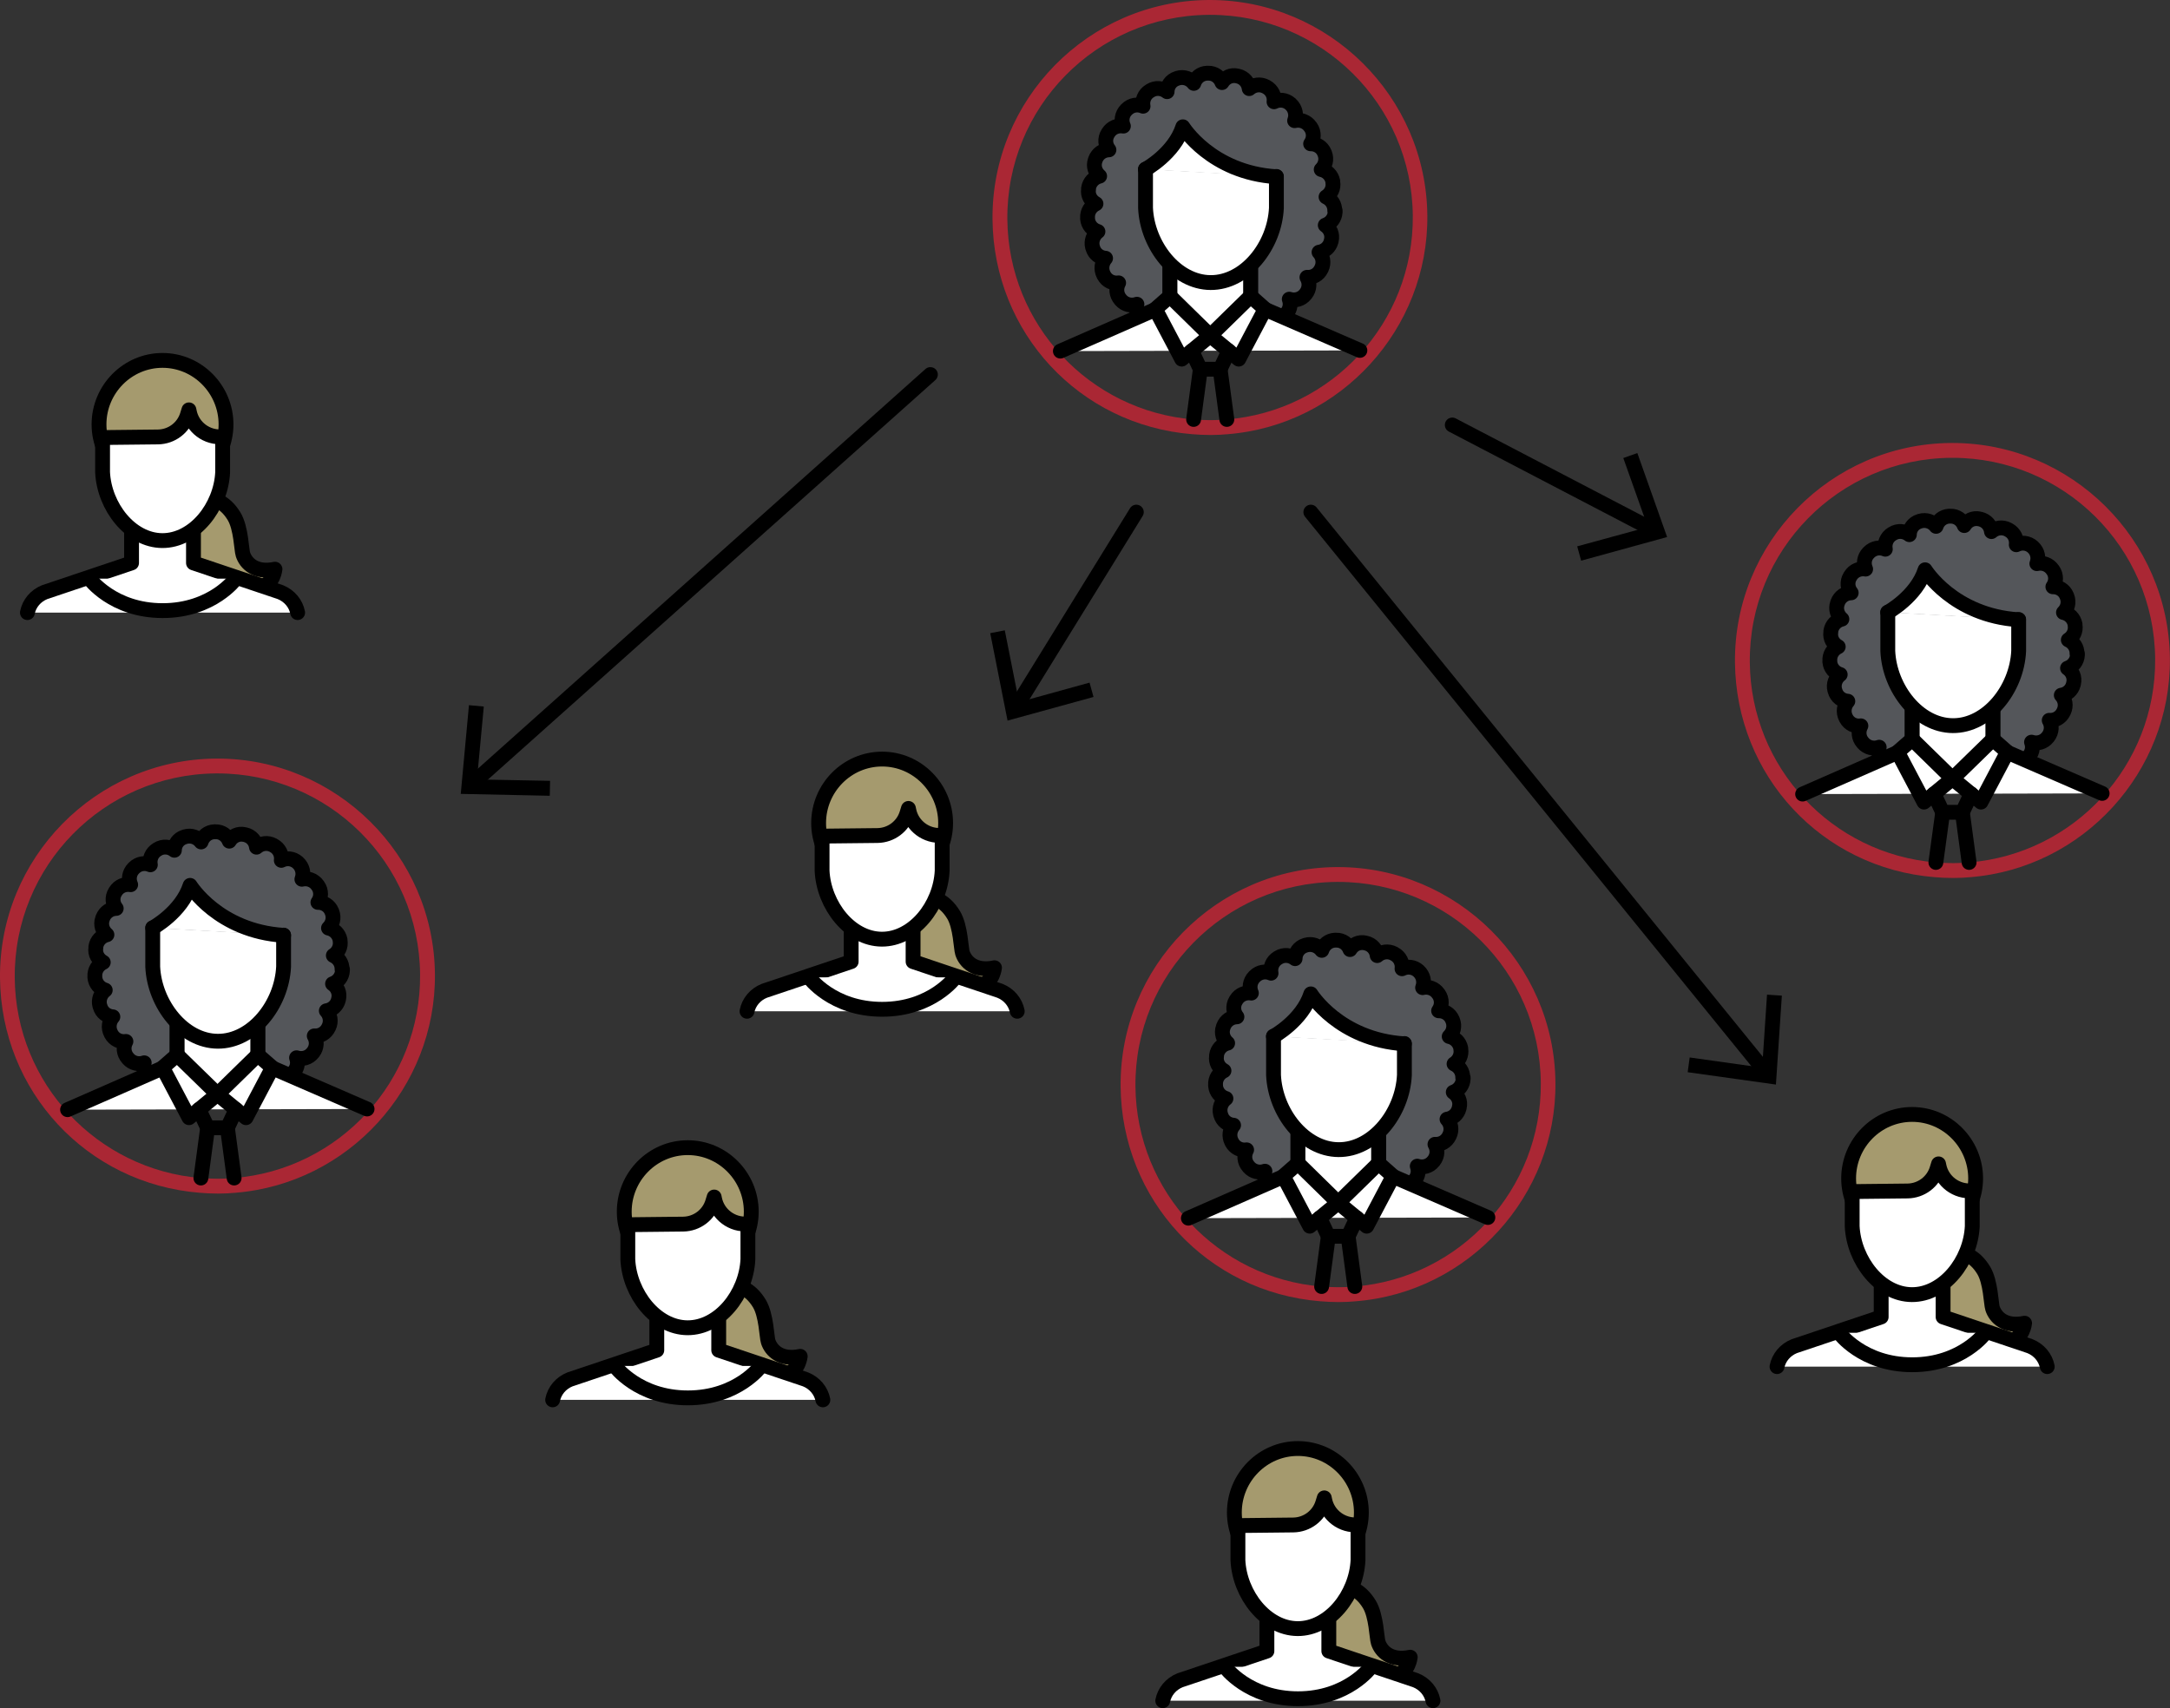 <?xml version="1.0" encoding="UTF-8"?>
<svg id="Layer_2" data-name="Layer 2" xmlns="http://www.w3.org/2000/svg" viewBox="0 0 219.38 172.71">
  <rect x="0" y="0" width="219.38" height="172.71" fill="#333333" stroke="none"/>
  <defs>
    <style>
      .cls-1, .cls-2 {
        fill: #a59a6e;
      }

      .cls-3 {
        fill: #aa2734;
      }

      .cls-4 {
        fill: #54565a;
      }

      .cls-4, .cls-2, .cls-5, .cls-6 {
        stroke: #000;
        stroke-linecap: round;
        stroke-linejoin: round;
        stroke-width: 1.5px;
      }

      .cls-5 {
        fill: #fff;
      }

      .cls-6 {
        fill: none;
      }
    </style>
  </defs>
  <g id="Content">
    <g>
      <g>
        <path class="cls-3" d="m122.35,1.5c11.23,0,20.38,9.05,20.48,20.31.1,10.81-8.2,19.74-18.81,20.6-.5.04-.99.07-1.5.07-.07,0-.14,0-.21,0-.56,0-1.11-.03-1.66-.07-10.45-.85-18.71-9.55-18.81-20.23-.1-11.32,8.99-20.57,20.3-20.68.06,0,.13,0,.19,0m0-1.5h-.2c-12.12.11-21.9,10.07-21.79,22.19.11,11.45,8.78,20.79,20.18,21.71.6.05,1.2.08,1.78.08h.22c.55,0,1.09-.03,1.61-.08,11.41-.92,20.28-10.64,20.17-22.11-.11-12.02-9.97-21.79-21.98-21.79h0Z"/>
        <g>
          <path class="cls-4" d="m134.94,21.31c.02-.62-.35-1.16-.88-1.4.5-.31.79-.9.68-1.51v-.07c-.12-.61-.59-1.07-1.17-1.19.42-.4.58-1.03.36-1.6l-.04-.1c-.24-.58-.8-.91-1.39-.9.35-.49.37-1.17,0-1.69l-.04-.05c-.36-.52-1-.74-1.58-.6.22-.56.08-1.23-.39-1.66,0,0-.03-.03-.03-.03-.47-.42-1.13-.49-1.66-.22.08-.59-.21-1.19-.76-1.49l-.07-.04c-.56-.3-1.23-.2-1.68.2-.07-.6-.51-1.12-1.13-1.26,0,0-.07-.02-.08-.02-.63-.14-1.23.15-1.54.67-.21-.56-.76-.97-1.4-.95h-.12c-.64.03-1.15.46-1.33,1.03-.36-.48-1-.71-1.61-.53l-.09.03c-.61.19-.99.74-1,1.34-.48-.38-1.16-.44-1.7-.1l-.05.03c-.54.33-.79.95-.68,1.54-.55-.24-1.2-.13-1.65.32l-.05.05c-.44.45-.53,1.1-.29,1.64-.58-.1-1.19.14-1.52.67l-.05.08c-.33.54-.26,1.19.11,1.65-.59.01-1.14.38-1.36.97l-.03.09c-.21.59,0,1.22.45,1.6-.57.13-1.03.61-1.12,1.22v.1c-.1.62.23,1.19.75,1.47-.53.25-.89.8-.85,1.43v.09c.05.63.48,1.12,1.05,1.29-.47.35-.71.97-.55,1.57l.03.09c.17.61.7,1,1.29,1.04-.39.45-.49,1.11-.2,1.67l.04.08c.3.55.9.83,1.48.74-.29.53-.24,1.21.19,1.69l.04.05c.41.47,1.06.62,1.62.42-.15.57.06,1.21.57,1.57l.08.05c.52.37,1.18.33,1.67-.01-.02.61.34,1.18.94,1.41l.1.04c.6.22,1.23.02,1.62-.44.14.59.64,1.06,1.28,1.12h.1s.06.01.09.01c.6.02,1.13-.33,1.36-.86.29.54.9.86,1.54.75,0,0,.07-.01.08-.01.63-.11,1.08-.61,1.17-1.21.41.44,1.07.6,1.66.34l.1-.05c.58-.27.89-.85.84-1.45.51.31,1.19.29,1.69-.11l.06-.05c.5-.4.66-1.04.45-1.61.58.19,1.24.01,1.63-.49l.05-.06c.38-.49.41-1.15.11-1.66.59.05,1.17-.27,1.44-.84l.03-.06c.27-.56.15-1.21-.25-1.64.57-.08,1.07-.5,1.22-1.1l.02-.09c.15-.61-.12-1.21-.61-1.54.56-.19.97-.71,1-1.33v-.13s0-.02,0-.02Z"/>
          <g>
            <g>
              <polyline class="cls-5" points="137.48 35.43 126.43 30.64 126.43 25.81 118.28 25.81 118.28 30.64 107.2 35.5"/>
              <polygon class="cls-5" points="122.35 33.94 126.43 30.64 126.43 25.81 118.28 25.81 118.28 30.64 122.35 33.94"/>
              <polygon class="cls-5" points="122.35 33.94 119.47 36.31 116.8 31.25 118.28 29.95 122.35 33.94"/>
              <polygon class="cls-5" points="122.35 33.94 125.23 36.31 127.9 31.25 126.43 29.95 122.35 33.94"/>
              <polyline class="cls-6" points="124.23 35.48 123.35 37.33 122.35 37.33 121.35 37.33 120.48 35.48"/>
              <line class="cls-6" x1="124.03" y1="42.41" x2="123.35" y2="37.33"/>
              <line class="cls-6" x1="121.35" y1="37.33" x2="120.67" y2="42.41"/>
            </g>
            <path class="cls-5" d="m129.04,17.84c0,4.79,0-1.6,0,3.19-.18,3.84-3.14,7.57-6.66,7.54-3.49-.02-6.4-3.74-6.57-7.54,0-4.79,0,.86,0-3.93"/>
            <path class="cls-5" d="m115.8,17.12s2.9-1.58,3.78-4.3c0,0,2.84,4.63,9.45,5.05"/>
          </g>
        </g>
      </g>
      <g>
        <path class="cls-3" d="m197.4,46.29c11.23,0,20.38,9.05,20.48,20.31.1,10.81-8.2,19.74-18.81,20.6-.49.04-.99.07-1.5.07-.07,0-.14,0-.21,0-.56,0-1.11-.03-1.65-.07-10.45-.85-18.71-9.55-18.81-20.23-.1-11.32,8.99-20.57,20.3-20.68.06,0,.13,0,.19,0m0-1.5h-.2c-12.12.11-21.9,10.07-21.79,22.19.11,11.45,8.78,20.79,20.18,21.71.6.05,1.2.08,1.78.08h.23c.55,0,1.09-.03,1.61-.08,11.41-.92,20.28-10.64,20.17-22.11-.11-12.02-9.97-21.79-21.98-21.79h0Z"/>
        <g>
          <path class="cls-4" d="m209.98,66.1c.02-.62-.35-1.16-.88-1.4.5-.31.79-.9.68-1.51v-.07c-.12-.61-.59-1.07-1.17-1.19.42-.4.58-1.03.36-1.6l-.04-.1c-.24-.58-.8-.91-1.39-.9.35-.49.37-1.17,0-1.69l-.04-.05c-.36-.52-1-.74-1.58-.6.22-.56.08-1.23-.39-1.66,0,0-.03-.03-.03-.03-.47-.42-1.13-.49-1.66-.22.08-.59-.21-1.19-.76-1.49l-.07-.04c-.56-.3-1.23-.2-1.68.2-.07-.6-.51-1.12-1.13-1.26,0,0-.07-.02-.08-.02-.63-.14-1.23.15-1.54.67-.21-.56-.76-.97-1.4-.95h-.12c-.64.03-1.15.46-1.33,1.03-.36-.48-1-.71-1.61-.53l-.09.03c-.61.19-.99.74-1,1.34-.48-.38-1.16-.44-1.7-.1l-.05.03c-.54.33-.79.95-.68,1.54-.55-.24-1.2-.13-1.65.32l-.05.05c-.44.45-.53,1.1-.29,1.64-.58-.1-1.19.14-1.52.67l-.05.08c-.33.54-.26,1.19.11,1.65-.59.01-1.14.38-1.36.97l-.03.09c-.21.59,0,1.22.45,1.6-.57.13-1.03.61-1.12,1.22v.1c-.1.62.23,1.19.75,1.47-.53.25-.89.8-.85,1.43v.09c.05.63.48,1.12,1.05,1.29-.47.35-.71.97-.55,1.57l.03.09c.17.61.7,1,1.29,1.04-.39.45-.49,1.11-.2,1.67l.04.08c.3.55.9.83,1.48.74-.29.53-.24,1.21.19,1.69l.04.05c.41.47,1.06.62,1.62.42-.15.57.06,1.21.57,1.57l.08.05c.52.37,1.18.33,1.67-.01-.02.61.34,1.18.94,1.41l.1.04c.6.22,1.23.02,1.62-.44.14.59.64,1.06,1.28,1.12h.1s.06.01.09.01c.6.02,1.13-.33,1.36-.86.29.54.9.86,1.54.75,0,0,.07-.01.08-.01.63-.11,1.08-.61,1.17-1.21.41.44,1.07.6,1.66.34l.1-.05c.58-.27.89-.85.84-1.45.51.31,1.19.29,1.69-.11l.06-.05c.5-.4.66-1.04.45-1.61.58.19,1.24.01,1.63-.49l.05-.06c.38-.49.41-1.15.11-1.66.59.05,1.17-.27,1.44-.84l.03-.06c.27-.56.15-1.21-.25-1.64.57-.08,1.07-.5,1.22-1.1l.02-.09c.15-.61-.12-1.21-.61-1.54.56-.19.97-.71,1-1.33v-.13s0-.02,0-.02Z"/>
          <g>
            <g>
              <polyline class="cls-5" points="212.52 80.22 201.47 75.43 201.47 70.6 193.32 70.6 193.32 75.43 182.24 80.29"/>
              <polygon class="cls-5" points="197.39 78.73 201.47 75.43 201.47 70.6 193.32 70.6 193.32 75.43 197.39 78.73"/>
              <polygon class="cls-5" points="197.39 78.73 194.51 81.1 191.84 76.04 193.32 74.75 197.39 78.73"/>
              <polygon class="cls-5" points="197.39 78.73 200.27 81.1 202.94 76.04 201.47 74.75 197.39 78.73"/>
              <polyline class="cls-6" points="199.27 80.27 198.39 82.13 197.39 82.13 196.4 82.13 195.52 80.27"/>
              <line class="cls-6" x1="199.07" y1="87.2" x2="198.39" y2="82.13"/>
              <line class="cls-6" x1="196.4" y1="82.13" x2="195.71" y2="87.2"/>
            </g>
            <path class="cls-5" d="m204.08,62.64c0,4.79,0-1.6,0,3.19-.18,3.84-3.14,7.57-6.66,7.54-3.49-.02-6.4-3.74-6.57-7.54,0-4.79,0,.86,0-3.93"/>
            <path class="cls-5" d="m190.84,61.91s2.9-1.58,3.78-4.3c0,0,2.84,4.63,9.45,5.05"/>
          </g>
        </g>
      </g>
      <g>
        <path class="cls-3" d="m135.29,89.17c11.23,0,20.38,9.05,20.48,20.31.1,10.81-8.2,19.75-18.81,20.6-.49.04-.99.07-1.5.07-.07,0-.14,0-.21,0-.56,0-1.11-.03-1.65-.07-10.45-.85-18.71-9.55-18.81-20.23-.1-11.32,8.99-20.57,20.3-20.68.06,0,.13,0,.19,0m0-1.5h-.2c-12.12.11-21.9,10.07-21.79,22.19.11,11.45,8.78,20.79,20.18,21.71.6.05,1.2.08,1.77.08h.23c.55,0,1.09-.03,1.61-.08,11.41-.92,20.28-10.64,20.17-22.11-.11-12.02-9.97-21.79-21.98-21.79h0Z"/>
        <g>
          <path class="cls-4" d="m147.88,108.97c.02-.62-.35-1.16-.88-1.4.5-.31.79-.9.68-1.51v-.07c-.12-.61-.59-1.07-1.17-1.19.42-.4.58-1.03.36-1.6l-.04-.1c-.24-.58-.8-.91-1.39-.9.35-.49.37-1.17,0-1.69l-.04-.05c-.36-.52-1-.74-1.58-.6.22-.56.08-1.23-.39-1.66,0,0-.03-.03-.03-.03-.47-.42-1.13-.49-1.66-.22.08-.59-.21-1.19-.76-1.49l-.07-.04c-.56-.3-1.23-.2-1.68.2-.07-.6-.51-1.12-1.13-1.26,0,0-.07-.02-.08-.02-.63-.14-1.23.15-1.54.67-.21-.56-.76-.97-1.4-.95h-.12c-.64.03-1.15.46-1.33,1.03-.36-.48-1-.71-1.61-.53l-.09.03c-.61.19-.99.74-1,1.34-.48-.38-1.16-.44-1.7-.1l-.05.03c-.54.33-.79.95-.68,1.54-.55-.24-1.2-.13-1.65.32l-.05.05c-.44.45-.53,1.1-.29,1.64-.58-.1-1.19.14-1.52.67l-.05.08c-.33.54-.26,1.19.11,1.65-.59.01-1.14.38-1.36.97l-.03.09c-.21.59,0,1.22.45,1.6-.57.13-1.03.61-1.12,1.22v.1c-.1.62.23,1.19.75,1.47-.53.25-.89.8-.85,1.43v.09c.05.63.48,1.12,1.05,1.29-.47.35-.71.97-.55,1.57l.03.09c.17.61.7,1,1.29,1.04-.39.45-.49,1.11-.2,1.67l.04.08c.3.55.9.83,1.48.74-.29.53-.24,1.21.19,1.69l.04.05c.41.47,1.06.62,1.62.42-.15.57.06,1.21.57,1.57l.08.05c.52.37,1.18.33,1.67-.01-.02.61.34,1.18.94,1.41l.1.04c.6.22,1.23.02,1.62-.44.14.59.64,1.06,1.28,1.12h.1s.06.01.09.01c.6.02,1.13-.33,1.36-.86.29.54.9.86,1.54.75,0,0,.07-.01.08-.01.63-.11,1.08-.61,1.17-1.21.41.44,1.07.6,1.66.34l.1-.05c.58-.27.89-.85.84-1.45.51.31,1.19.29,1.69-.11l.06-.05c.5-.4.66-1.04.45-1.61.58.19,1.24.01,1.63-.49l.05-.06c.38-.49.41-1.15.11-1.66.59.05,1.17-.27,1.44-.84l.03-.06c.27-.56.15-1.21-.25-1.64.57-.08,1.07-.5,1.22-1.1l.02-.09c.15-.61-.12-1.21-.61-1.54.56-.19.97-.71,1-1.33v-.13s0-.02,0-.02Z"/>
          <g>
            <g>
              <polyline class="cls-5" points="150.42 123.1 139.37 118.31 139.37 113.48 131.22 113.48 131.22 118.31 120.14 123.17"/>
              <polygon class="cls-5" points="135.29 121.61 139.37 118.31 139.37 113.48 131.22 113.48 131.22 118.31 135.29 121.61"/>
              <polygon class="cls-5" points="135.29 121.61 132.41 123.98 129.74 118.92 131.22 117.62 135.29 121.61"/>
              <polygon class="cls-5" points="135.29 121.61 138.17 123.98 140.84 118.92 139.37 117.62 135.29 121.61"/>
              <polyline class="cls-6" points="137.17 123.15 136.29 125 135.29 125 134.29 125 133.42 123.15"/>
              <line class="cls-6" x1="136.97" y1="130.08" x2="136.29" y2="125"/>
              <line class="cls-6" x1="134.29" y1="125" x2="133.61" y2="130.08"/>
            </g>
            <path class="cls-5" d="m141.98,105.51c0,4.79,0-1.6,0,3.19-.18,3.84-3.14,7.57-6.66,7.54-3.49-.02-6.4-3.74-6.57-7.54,0-4.79,0,.86,0-3.93"/>
            <path class="cls-5" d="m128.74,104.79s2.9-1.58,3.78-4.3c0,0,2.84,4.63,9.45,5.05"/>
          </g>
        </g>
      </g>
      <g>
        <path class="cls-3" d="m21.99,78.2c11.23,0,20.38,9.05,20.48,20.31.1,10.81-8.2,19.74-18.81,20.6-.49.04-.99.07-1.5.07-.07,0-.14,0-.21,0-.56,0-1.11-.03-1.65-.07-10.45-.85-18.71-9.55-18.81-20.23-.1-11.32,8.99-20.57,20.3-20.68.06,0,.13,0,.19,0m0-1.5h-.2C9.67,76.82-.11,86.77,0,98.89c.11,11.45,8.78,20.79,20.18,21.71.6.05,1.2.08,1.78.08h.23c.55,0,1.09-.03,1.61-.08,11.41-.92,20.28-10.64,20.17-22.11-.11-12.02-9.97-21.79-21.98-21.79h0Z"/>
        <g>
          <path class="cls-4" d="m34.58,98.01c.02-.62-.35-1.16-.88-1.4.5-.31.79-.9.68-1.51v-.07c-.12-.61-.59-1.07-1.17-1.19.42-.4.58-1.03.36-1.6l-.04-.1c-.24-.58-.8-.91-1.39-.9.35-.49.37-1.17,0-1.69l-.04-.05c-.36-.52-1-.74-1.58-.6.22-.56.08-1.23-.39-1.66,0,0-.03-.03-.03-.03-.47-.42-1.13-.49-1.66-.22.08-.59-.21-1.19-.76-1.49l-.07-.04c-.56-.3-1.23-.2-1.68.2-.07-.6-.51-1.12-1.13-1.26,0,0-.07-.02-.08-.02-.63-.14-1.23.15-1.54.67-.21-.56-.76-.97-1.4-.95h-.12c-.64.03-1.15.46-1.33,1.03-.36-.48-1-.71-1.61-.53l-.09.03c-.61.19-.99.74-1,1.34-.48-.38-1.16-.44-1.7-.1l-.05.03c-.54.33-.79.95-.68,1.54-.55-.24-1.2-.13-1.65.32l-.05.05c-.44.45-.53,1.1-.29,1.64-.58-.1-1.19.14-1.52.67l-.05.08c-.33.54-.26,1.19.11,1.65-.59.01-1.14.38-1.36.97l-.03.09c-.21.59,0,1.22.45,1.6-.57.13-1.03.61-1.12,1.22v.1c-.1.62.23,1.19.75,1.47-.53.25-.89.8-.85,1.43v.09c.05.63.48,1.12,1.05,1.29-.47.35-.71.97-.55,1.57l.03.09c.17.61.7,1,1.29,1.04-.39.45-.49,1.11-.2,1.67l.04.08c.3.55.9.83,1.48.74-.29.53-.24,1.21.19,1.69l.04.05c.41.47,1.06.62,1.62.42-.15.57.06,1.21.57,1.57l.08.05c.52.37,1.18.33,1.67-.01-.02.61.34,1.18.94,1.41l.1.04c.6.22,1.23.02,1.62-.44.14.59.64,1.06,1.28,1.12h.1s.06.01.09.01c.6.02,1.13-.33,1.36-.86.29.54.9.86,1.54.75,0,0,.07-.01.08-.01.63-.11,1.08-.61,1.17-1.21.41.44,1.07.6,1.66.34l.1-.05c.58-.27.89-.85.84-1.45.51.31,1.19.29,1.69-.11l.06-.05c.5-.4.66-1.04.45-1.61.58.19,1.24.01,1.63-.49l.05-.06c.38-.49.41-1.15.11-1.66.59.05,1.17-.27,1.44-.84l.03-.06c.27-.56.15-1.21-.25-1.64.57-.08,1.07-.5,1.22-1.1l.02-.09c.15-.61-.12-1.21-.61-1.54.56-.19.97-.71,1-1.33v-.13s0-.02,0-.02Z"/>
          <g>
            <g>
              <polyline class="cls-5" points="37.11 112.13 26.06 107.34 26.06 102.51 17.91 102.51 17.91 107.34 6.83 112.2"/>
              <polygon class="cls-5" points="21.99 110.64 26.06 107.34 26.06 102.51 17.91 102.51 17.91 107.34 21.99 110.64"/>
              <polygon class="cls-5" points="21.99 110.64 19.11 113.01 16.44 107.95 17.91 106.66 21.99 110.64"/>
              <polygon class="cls-5" points="21.99 110.64 24.87 113.01 27.54 107.95 26.06 106.66 21.99 110.64"/>
              <polyline class="cls-6" points="23.86 112.18 22.99 114.03 21.99 114.03 20.99 114.03 20.11 112.18"/>
              <line class="cls-6" x1="23.67" y1="119.11" x2="22.99" y2="114.03"/>
              <line class="cls-6" x1="20.99" y1="114.03" x2="20.31" y2="119.11"/>
            </g>
            <path class="cls-5" d="m28.67,94.55c0,4.79,0-1.6,0,3.19-.18,3.84-3.14,7.57-6.66,7.54-3.49-.02-6.4-3.74-6.57-7.54,0-4.79,0,.86,0-3.93"/>
            <path class="cls-5" d="m15.44,93.82s2.9-1.58,3.78-4.3c0,0,2.84,4.63,9.45,5.05"/>
          </g>
        </g>
      </g>
      <g>
        <line class="cls-6" x1="132.52" y1="51.78" x2="178.51" y2="108.4"/>
        <polygon points="170.62 108.41 170.82 106.92 178.15 107.95 178.64 100.57 180.14 100.67 179.54 109.66 170.62 108.41"/>
      </g>
      <g>
        <line class="cls-6" x1="114.88" y1="51.78" x2="102.72" y2="71.48"/>
        <polygon points="100.11 64.02 101.58 63.73 103.02 70.99 110.15 69.02 110.55 70.47 101.86 72.86 100.11 64.02"/>
      </g>
      <g>
        <line class="cls-6" x1="94.06" y1="37.87" x2="47.79" y2="79.19"/>
        <polygon points="47.41 71.3 48.91 71.44 48.22 78.81 55.61 78.95 55.58 80.46 46.58 80.27 47.41 71.3"/>
      </g>
      <g>
        <line class="cls-6" x1="146.82" y1="42.97" x2="167.1" y2="53.55"/>
        <polygon points="159.85 56.69 159.45 55.24 166.59 53.29 164.11 46.31 165.53 45.81 168.54 54.3 159.85 56.69"/>
      </g>
      <g>
        <polygon class="cls-1" points="99.2 99.53 90.83 98.09 90.83 91.74 95.99 92.18 97.37 96.83 99.2 99.53"/>
        <path class="cls-2" d="m93.17,90.86c.98-.36,2.3.09,3.24,1.65.71,1.18.74,3.39.89,3.84.29.9,1.26,1.92,3.24,1.5,0,0-.16,1.49-1.28,1.7"/>
        <path class="cls-2" d="m95.6,83.22c0,3.54-2.87,6.42-6.42,6.42s-6.42-2.87-6.42-6.42,2.87-6.47,6.42-6.47,6.42,2.93,6.42,6.47Z"/>
        <g>
          <path class="cls-5" d="m102.84,102.25c-.18-.92-.83-1.7-1.75-2.07l-8.78-2.95v-4.38h-6.26v4.38l-8.78,2.95c-.92.37-1.57,1.15-1.75,2.07"/>
          <path class="cls-5" d="m95.25,84.45c0,4.39,0-.81,0,3.59-.16,3.52-2.88,6.94-6.11,6.92-3.2-.02-5.87-3.43-6.03-6.92,0-4.39,0,.89,0-3.5l5.6-.06c1.38-.02,2.59-.93,2.98-2.25l.15-.49.04.19c.31,1.58,1.77,2.67,3.38,2.53h0Z"/>
          <path class="cls-5" d="m81.79,98.82s2.34,3.23,7.39,3.23,7.39-3.23,7.39-3.23"/>
        </g>
      </g>
      <g>
        <polygon class="cls-1" points="79.55 138.83 71.19 137.38 71.19 131.03 76.35 131.47 77.73 136.12 79.55 138.83"/>
        <path class="cls-2" d="m73.53,130.15c.98-.36,2.3.09,3.24,1.65.71,1.18.74,3.39.89,3.84.29.9,1.26,1.92,3.24,1.5,0,0-.16,1.49-1.28,1.7"/>
        <path class="cls-2" d="m75.95,122.51c0,3.54-2.87,6.42-6.42,6.42s-6.42-2.87-6.42-6.42,2.87-6.47,6.42-6.47,6.42,2.93,6.42,6.47Z"/>
        <g>
          <path class="cls-5" d="m83.19,141.54c-.18-.92-.83-1.7-1.75-2.07l-8.78-2.95v-4.38h-6.26v4.38l-8.78,2.95c-.92.37-1.57,1.15-1.75,2.07"/>
          <path class="cls-5" d="m75.61,123.74c0,4.39,0-.81,0,3.59-.16,3.52-2.88,6.94-6.11,6.92-3.2-.02-5.87-3.43-6.03-6.92,0-4.39,0,.89,0-3.5l5.6-.06c1.38-.02,2.59-.93,2.98-2.25l.15-.49.04.19c.31,1.58,1.77,2.67,3.38,2.53h0Z"/>
          <path class="cls-5" d="m62.15,138.11s2.34,3.23,7.39,3.23,7.39-3.23,7.39-3.23"/>
        </g>
      </g>
      <g>
        <polygon class="cls-1" points="141.23 169.25 132.87 167.8 132.87 161.45 138.03 161.89 139.41 166.54 141.23 169.25"/>
        <path class="cls-2" d="m135.2,160.57c.98-.36,2.3.09,3.24,1.65.71,1.18.74,3.39.89,3.84.29.9,1.26,1.92,3.24,1.5,0,0-.16,1.49-1.28,1.7"/>
        <path class="cls-2" d="m137.63,152.93c0,3.54-2.87,6.42-6.42,6.42s-6.42-2.87-6.42-6.42,2.87-6.47,6.42-6.47,6.42,2.93,6.42,6.47Z"/>
        <g>
          <path class="cls-5" d="m144.87,171.96c-.18-.92-.83-1.7-1.75-2.07l-8.78-2.95v-4.38h-6.26v4.38l-8.78,2.95c-.92.37-1.57,1.15-1.75,2.07"/>
          <path class="cls-5" d="m137.29,154.16c0,4.39,0-.81,0,3.59-.16,3.52-2.88,6.94-6.11,6.92-3.2-.02-5.87-3.43-6.03-6.92,0-4.39,0,.89,0-3.5l5.6-.06c1.38-.02,2.59-.93,2.98-2.25l.15-.49.04.19c.31,1.58,1.77,2.67,3.38,2.53h0Z"/>
          <path class="cls-5" d="m123.83,168.53s2.34,3.23,7.39,3.23,7.39-3.23,7.39-3.23"/>
        </g>
      </g>
      <g>
        <polygon class="cls-1" points="203.33 135.47 194.97 134.02 194.97 127.67 200.13 128.11 201.51 132.77 203.33 135.47"/>
        <path class="cls-2" d="m197.31,126.8c.98-.36,2.3.09,3.24,1.65.71,1.18.74,3.39.89,3.84.29.9,1.26,1.92,3.24,1.5,0,0-.16,1.49-1.28,1.7"/>
        <path class="cls-2" d="m199.73,119.15c0,3.54-2.87,6.42-6.42,6.42s-6.42-2.87-6.42-6.42,2.87-6.47,6.42-6.47,6.42,2.93,6.42,6.47Z"/>
        <g>
          <path class="cls-5" d="m206.97,138.18c-.18-.92-.83-1.7-1.75-2.07l-8.78-2.95v-4.38h-6.26v4.38l-8.78,2.95c-.92.37-1.57,1.15-1.75,2.07"/>
          <path class="cls-5" d="m199.39,120.39c0,4.39,0-.81,0,3.59-.16,3.52-2.88,6.94-6.11,6.92-3.2-.02-5.87-3.43-6.03-6.92,0-4.39,0,.89,0-3.5l5.6-.06c1.38-.02,2.59-.93,2.98-2.25l.15-.49.04.19c.31,1.58,1.77,2.67,3.38,2.53h0Z"/>
          <path class="cls-5" d="m185.93,134.76s2.34,3.23,7.39,3.23,7.39-3.23,7.39-3.23"/>
        </g>
      </g>
      <g>
        <polygon class="cls-1" points="26.45 59.23 18.09 57.78 18.09 51.43 23.25 51.87 24.63 56.53 26.45 59.23"/>
        <path class="cls-2" d="m20.43,50.56c.98-.36,2.3.09,3.24,1.65.71,1.18.74,3.39.89,3.84.29.9,1.26,1.92,3.24,1.5,0,0-.16,1.49-1.28,1.7"/>
        <path class="cls-2" d="m22.85,42.91c0,3.54-2.87,6.42-6.42,6.42s-6.42-2.87-6.42-6.42,2.87-6.47,6.42-6.47,6.42,2.93,6.42,6.47Z"/>
        <g>
          <path class="cls-5" d="m30.09,61.94c-.18-.92-.83-1.7-1.75-2.07l-8.78-2.95v-4.38h-6.26v4.38l-8.78,2.95c-.92.37-1.57,1.15-1.75,2.07"/>
          <path class="cls-5" d="m22.51,44.15c0,4.39,0-.81,0,3.59-.16,3.52-2.88,6.94-6.11,6.92-3.2-.02-5.87-3.43-6.03-6.92,0-4.39,0,.89,0-3.5l5.6-.06c1.38-.02,2.59-.93,2.98-2.25l.15-.49.04.19c.31,1.58,1.77,2.67,3.38,2.53h0Z"/>
          <path class="cls-5" d="m9.05,58.51s2.34,3.23,7.39,3.23,7.39-3.23,7.39-3.23"/>
        </g>
      </g>
    </g>
  </g>
</svg>